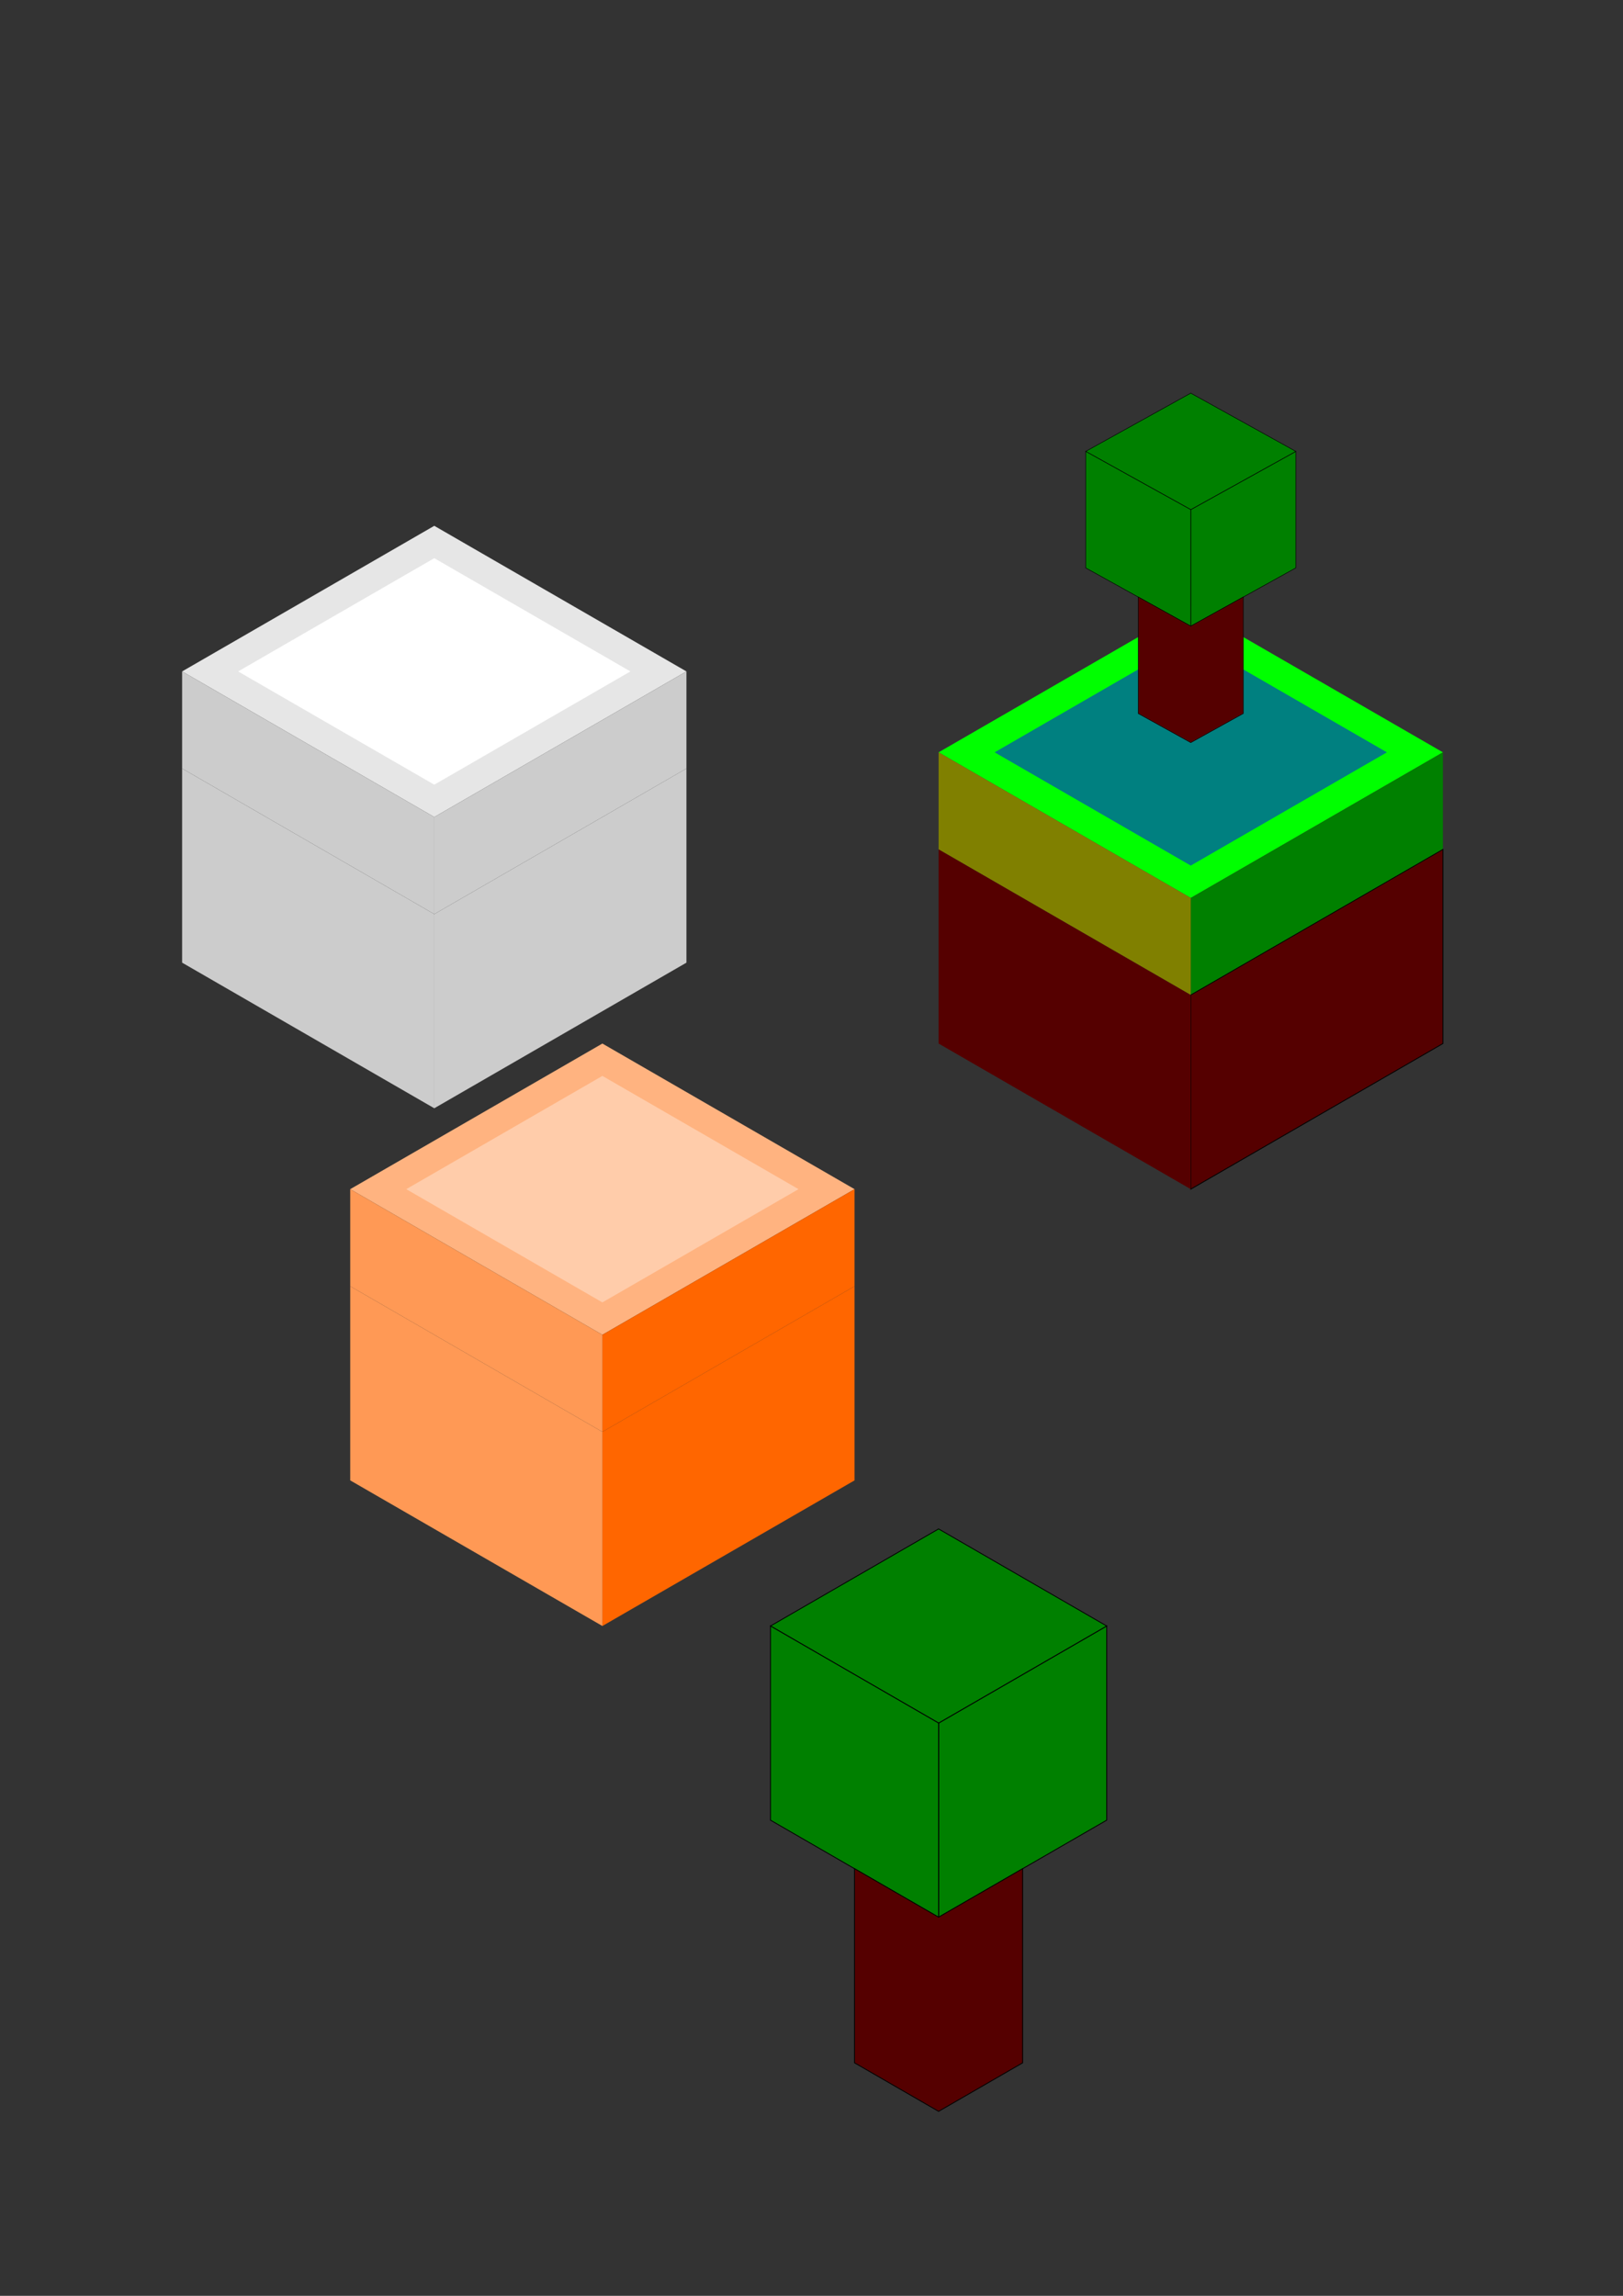 <?xml version="1.0" encoding="UTF-8" standalone="no"?>
<!-- Created with Inkscape (http://www.inkscape.org/) -->

<svg
   width="210mm"
   height="297mm"
   viewBox="0 0 210 297"
   version="1.1"
   id="svg5"
   inkscape:version="1.1.2 (0a00cf5339, 2022-02-04)"
   sodipodi:docname="6_isometricart.svg"
   xmlns:inkscape="http://www.inkscape.org/namespaces/inkscape"
   xmlns:sodipodi="http://sodipodi.sourceforge.net/DTD/sodipodi-0.dtd"
   xmlns="http://www.w3.org/2000/svg"
   xmlns:svg="http://www.w3.org/2000/svg">
  <rect x="0" y="0" width="210" height="297" fill="#333333" stroke="none"/>
  <sodipodi:namedview
     id="namedview7"
     pagecolor="#ffffff"
     bordercolor="#666666"
     borderopacity="1.0"
     inkscape:pageshadow="2"
     inkscape:pageopacity="0.0"
     inkscape:pagecheckerboard="0"
     inkscape:document-units="mm"
     showgrid="true"
     inkscape:zoom="0.22645918"
     inkscape:cx="-995.76444"
     inkscape:cy="788.22152"
     inkscape:window-width="1920"
     inkscape:window-height="1016"
     inkscape:window-x="0"
     inkscape:window-y="27"
     inkscape:window-maximized="1"
     inkscape:current-layer="layer1">
    <inkscape:grid
       empspacing="30"
       type="axonomgrid"
       id="grid824" />
  </sodipodi:namedview>
  <defs
     id="defs2" />
  <g
     inkscape:label="Layer 1"
     inkscape:groupmode="layer"
     id="layer1">
    <path
       style="fill:#00ff00;stroke-width:0.419"
       d="m 121.445,97.326 c 32.627,-18.837 32.627,-18.837 32.627,-18.837 l 32.627,18.837 -32.627,18.837 z"
       id="path900" />
    <path
       style="fill:#008080;stroke-width:0.326"
       d="m 128.695,97.326 c 25.377,-14.651 25.377,-14.651 25.377,-14.651 l 25.377,14.651 -25.377,14.651 z"
       id="path900-3" />
    <path
       style="fill:#008000;stroke-width:0.111px;stroke-linecap:butt;stroke-linejoin:miter;stroke-opacity:1"
       d="m 154.072,116.163 v 12.558 l 32.627,-18.837 V 97.326 Z"
       id="path935" />
    <path
       style="fill:#808000;stroke-width:0.419"
       d="m 121.445,97.326 v 12.558 l 32.627,18.837 v -12.558 z"
       id="path970" />
    <path
       style="fill:#550000;stroke:#000000;stroke-width:0.111px;stroke-linecap:butt;stroke-linejoin:miter;stroke-opacity:1"
       d="m 154.072,128.721 v 25.116 L 186.699,135 v -25.116 z"
       id="path1430" />
    <path
       style="fill:#550000;stroke-width:0.419"
       d="m 121.445,109.884 c 0,25.116 0,25.116 0,25.116 l 32.627,18.837 v -25.116 z"
       id="path1498" />
    <path
       style="fill:#e6e6e6;stroke-width:0.419"
       d="M 23.564,86.86 C 56.191,68.023 56.191,68.023 56.191,68.023 L 88.818,86.86 56.191,105.698 Z"
       id="path900-6" />
    <path
       style="fill:#ffffff;stroke-width:0.326"
       d="M 30.814,86.86 C 56.191,72.209 56.191,72.209 56.191,72.209 l 25.377,14.651 -25.377,14.651 z"
       id="path900-3-2" />
    <path
       style="fill:#cccccc;fill-opacity:1;stroke-width:0.111px;stroke-linecap:butt;stroke-linejoin:miter;stroke-opacity:1"
       d="m 56.191,105.698 v 12.558 L 88.818,99.419 V 86.86 Z"
       id="path935-9" />
    <path
       style="fill:#cccccc;fill-opacity:1;stroke-width:0.419"
       d="m 23.564,86.86 v 12.558 l 32.627,18.837 v -12.558 z"
       id="path970-1" />
    <path
       style="fill:#cccccc;fill-opacity:1;stroke-width:0.419"
       d="M 56.191,118.256 V 143.372 L 88.818,124.535 V 99.419 Z"
       id="path1430-2" />
    <path
       style="fill:#cccccc;stroke-width:0.419"
       d="m 23.564,99.419 c 0,25.116 0,25.116 0,25.116 l 32.627,18.837 v -25.116 z"
       id="path1498-7" />
    <path
       style="fill:#ffb380;stroke-width:0.419"
       d="M 45.315,153.837 C 77.942,135 77.942,135 77.942,135 l 32.627,18.837 -32.627,18.837 z"
       id="path900-6-0" />
    <path
       style="fill:#ffccaa;stroke-width:0.326"
       d="m 52.566,153.837 c 25.377,-14.651 25.377,-14.651 25.377,-14.651 l 25.377,14.651 -25.377,14.651 z"
       id="path900-3-2-9" />
    <path
       style="fill:#ff6600;fill-opacity:1;stroke-width:0.111px;stroke-linecap:butt;stroke-linejoin:miter;stroke-opacity:1"
       d="m 77.942,172.674 v 12.558 l 32.627,-18.837 v -12.558 z"
       id="path935-9-3" />
    <path
       style="fill:#ff9955;fill-opacity:1;stroke-width:0.419"
       d="m 45.315,153.837 v 12.558 l 32.627,18.837 v -12.558 z"
       id="path970-1-6" />
    <path
       style="fill:#ff6600;fill-opacity:1;stroke-width:0.419"
       d="m 77.942,185.233 v 25.116 l 32.627,-18.837 v -25.116 z"
       id="path1430-2-0" />
    <path
       style="fill:#ff9955;stroke-width:0.419"
       d="m 45.315,166.395 c 0,25.116 0,25.116 0,25.116 l 32.627,18.837 v -25.116 z"
       id="path1498-7-6" />
    <path
       style="fill:#008000;stroke:#000000;stroke-width:0.111px;stroke-linecap:butt;stroke-linejoin:miter;stroke-opacity:1"
       d="m 121.445,222.907 21.751,-12.558 v 25.116 l -21.751,12.558 z"
       id="path60961" />
    <path
       style="fill:#008000;stroke:#000000;stroke-width:0.111px;stroke-linecap:butt;stroke-linejoin:miter;stroke-opacity:1"
       d="m 99.694,210.349 21.751,-12.558 21.751,12.558 -21.751,12.558 z"
       id="path60996" />
    <path
       style="fill:#008000;stroke:#000000;stroke-width:0.111px;stroke-linecap:butt;stroke-linejoin:miter;stroke-opacity:1"
       d="m 99.694,210.349 v 25.116 l 21.751,12.558 v -25.116 z"
       id="path61031" />
    <path
       style="fill:#550000;stroke:#000000;stroke-width:0.111px;stroke-linecap:butt;stroke-linejoin:miter;stroke-opacity:1"
       d="m 110.569,241.744 v 25.116 l 10.876,6.279 10.876,-6.279 v -25.116 l -10.876,6.279 z"
       id="path61066" />
    <path
       style="fill:#008000;stroke:#000000;stroke-width:0.068px;stroke-linecap:butt;stroke-linejoin:miter;stroke-opacity:1"
       d="m 154.072,65.93 13.595,-7.535 v 15.07 l -13.595,7.535 z"
       id="path60961-2" />
    <path
       style="fill:#008000;stroke:#000000;stroke-width:0.068px;stroke-linecap:butt;stroke-linejoin:miter;stroke-opacity:1"
       d="m 140.477,58.395 13.595,-7.535 13.595,7.535 -13.595,7.535 z"
       id="path60996-6" />
    <path
       style="fill:#008000;stroke:#000000;stroke-width:0.068px;stroke-linecap:butt;stroke-linejoin:miter;stroke-opacity:1"
       d="m 140.477,58.395 v 15.07 l 13.595,7.535 V 65.93 Z"
       id="path61031-1" />
    <path
       style="fill:#550000;stroke:#000000;stroke-width:0.068px;stroke-linecap:butt;stroke-linejoin:miter;stroke-opacity:1"
       d="m 147.275,77.233 v 15.07 l 6.797,3.767 6.797,-3.767 V 77.233 l -6.797,3.767 z"
       id="path61066-8" />
  </g>
</svg>
